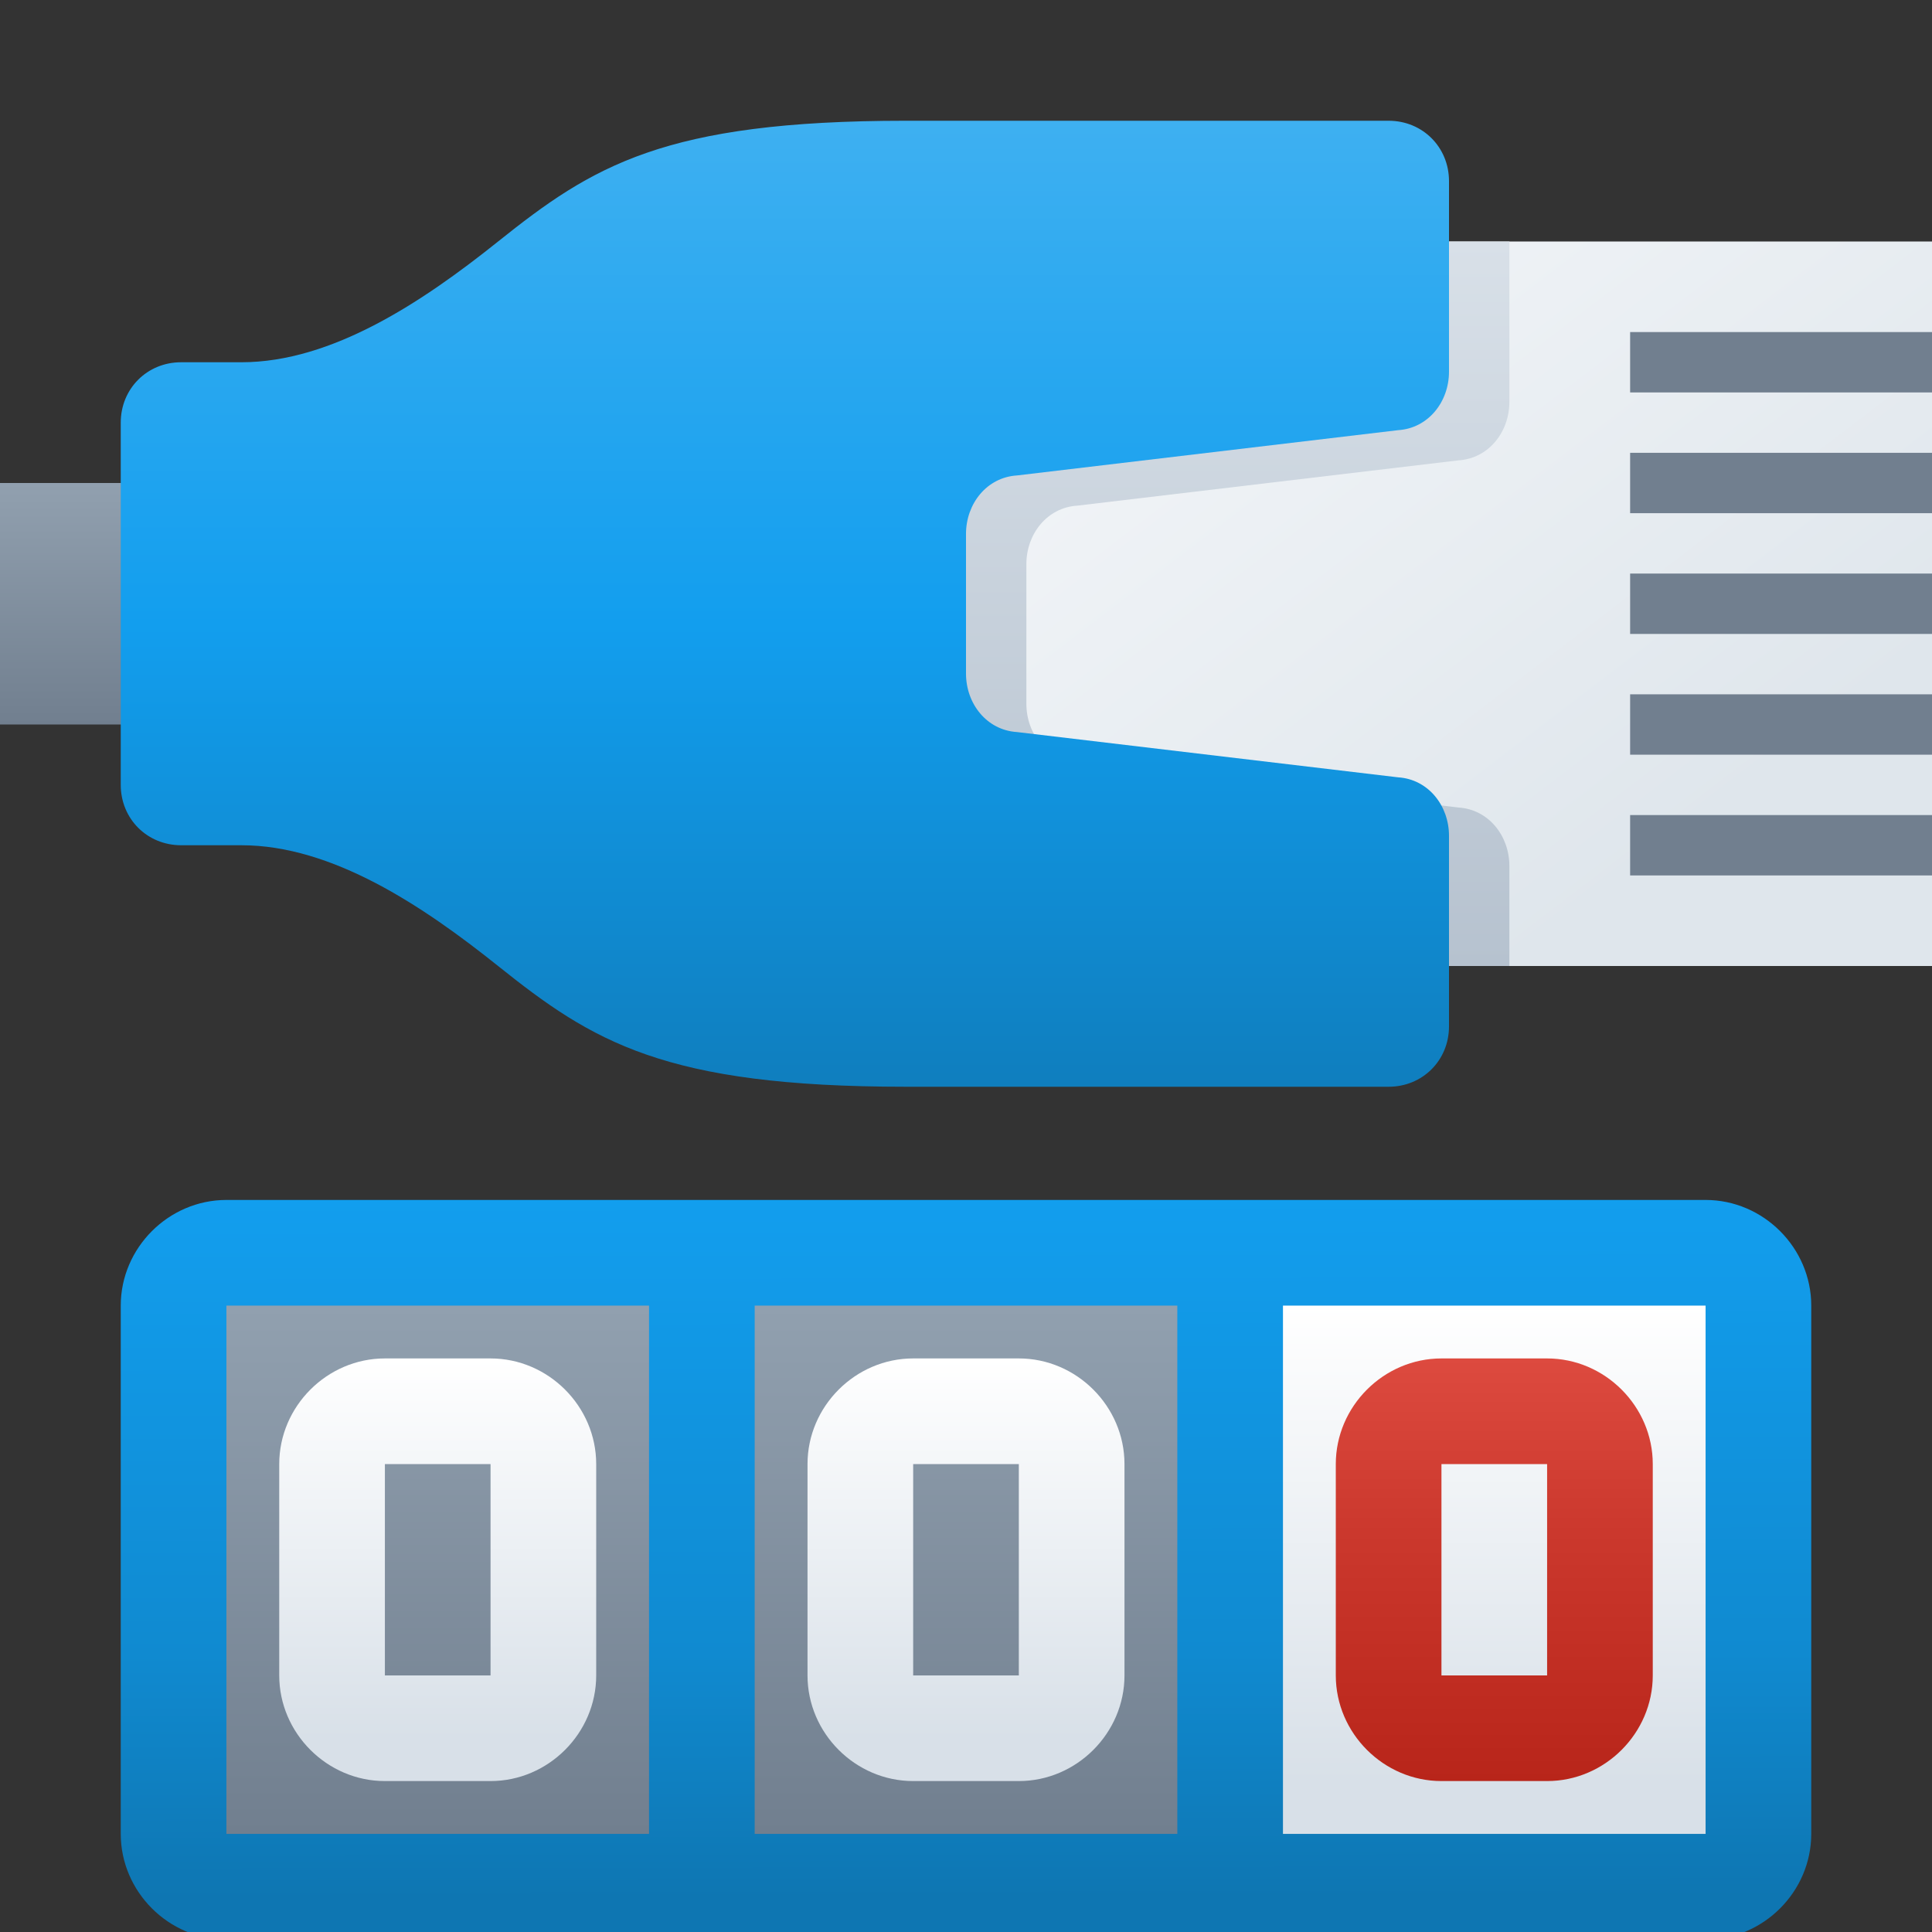 <svg version="1.1"
    xmlns="http://www.w3.org/2000/svg"
    xmlns:xlink="http://www.w3.org/1999/xlink" width="512" height="512" viewBox="0 0 512 512">
    <rect x="0" y="0" width="512" height="512" fill="#333333" stroke="none"/>
    <title>plug lan icon</title>
    <desc>plug lan icon from the IconExperience.com G-Collection. Copyright by INCORS GmbH (www.incors.com).</desc>
    <defs>
        <linearGradient x1="0" y1="224" x2="0" y2="288" gradientUnits="userSpaceOnUse" id="color-1">
            <stop offset="0" stop-color="#91a0af"/>
            <stop offset="1" stop-color="#717f8f"/>
        </linearGradient>
        <linearGradient x1="256" y1="160" x2="402.767" y2="352" gradientUnits="userSpaceOnUse" id="color-2">
            <stop offset="0" stop-color="#f6f8fa"/>
            <stop offset="1" stop-color="#dfe6ec"/>
        </linearGradient>
        <linearGradient x1="256" y1="160" x2="256" y2="352" gradientUnits="userSpaceOnUse" id="color-3">
            <stop offset="0" stop-color="#d8e0e8"/>
            <stop offset="1" stop-color="#b6c2cf"/>
        </linearGradient>
        <linearGradient x1="32" y1="128" x2="32" y2="384.001" gradientUnits="userSpaceOnUse" id="color-4">
            <stop offset="0" stop-color="#3eb0f1"/>
            <stop offset="0.522" stop-color="#129eee"/>
            <stop offset="1" stop-color="#0f7ebe"/>
        </linearGradient>
    </defs>
    <g fill="none" fill-rule="evenodd" stroke="none" stroke-width="1" stroke-linecap="butt" stroke-linejoin="miter" stroke-miterlimit="10" stroke-dasharray="" stroke-dashoffset="0" font-family="none" font-weight="none" text-anchor="none" style="mix-blend-mode: normal" transform="translate(0,-96)">
        <path d="M0,224l80,0l0,64l-80,0z" id="curve4" fill="url(#color-1)"/>
        <path d="M256,160l256,0l0,192l-256,0z" id="curve3" fill="url(#color-2)"/>
        <path d="M256,160l144,0l0,42.5c0,8 -5.5,15 -13.5,15.5l-101,12c-8,0.5 -13.5,7.5 -13.5,15.5l0,18.5l0,18.5c0,8 5.5,15 13.5,15.5l101,12c8,0.5 13.5,7.5 13.5,15.5l0,26.5l-144,0z" id="curve2" fill="url(#color-3)"/>
        <path d="M32,208c0,-9 7,-16 16,-16l16,0c24,0 48,-16 68,-32c25,-20 44,-32 108,-32l128,0c9,0 16,7 16,16l0,50.5c0,8 -5.5,15 -13.5,15.5l-101,12c-8,0.5 -13.5,7.5 -13.5,15.5l0,18.5l0,18.5c0,8 5.5,15 13.5,15.5l101,12c8,0.5 13.5,7.5 13.5,15.5l0,50.5c0,9 -7,16 -16,16l-128,0c-64,0 -83,-12 -108,-32c-20,-16 -44,-32 -68,-32l-16,0c-9,0 -16,-7 -16,-16z" id="curve1" fill="url(#color-4)"/>
        <path d="M512,184l-80,0l0,16l80,0z M512,248l-80,0l0,16l80,0z M512,216l-80,0l0,16l80,0z M512,312l-80,0l0,16l80,0z M512,280l-80,0l0,16l80,0z" id="curve0" fill="#717f8f"/>
    </g>

    <title>odometer icon</title>
    <desc>odometer icon from the IconExperience.com G-Collection. Copyright by INCORS GmbH (www.incors.com).</desc>
    <defs>
        <linearGradient x1="0" y1="144" x2="0.317" y2="355.687" gradientUnits="userSpaceOnUse" id="o-color-1">
            <stop offset="0" stop-color="#129eee"/>
            <stop offset="0.651" stop-color="#108ad0"/>
            <stop offset="1" stop-color="#0e76b2"/>
        </linearGradient>
        <linearGradient x1="352" y1="176" x2="352" y2="320" gradientUnits="userSpaceOnUse" id="o-color-2">
            <stop offset="0" stop-color="#ffffff"/>
            <stop offset="1" stop-color="#d8e0e8"/>
        </linearGradient>
        <linearGradient x1="32" y1="176" x2="32" y2="336" gradientUnits="userSpaceOnUse" id="o-color-3">
            <stop offset="0" stop-color="#91a0af"/>
            <stop offset="1" stop-color="#717f8f"/>
        </linearGradient>
        <linearGradient x1="368" y1="192" x2="368" y2="320" gradientUnits="userSpaceOnUse" id="o-color-4">
            <stop offset="0" stop-color="#dd4a3f"/>
            <stop offset="0.412" stop-color="#cb382d"/>
            <stop offset="1" stop-color="#b8251a"/>
        </linearGradient>
        <linearGradient x1="48" y1="192" x2="48" y2="307.2" gradientUnits="userSpaceOnUse" id="o-color-5">
            <stop offset="0" stop-color="#ffffff"/>
            <stop offset="1" stop-color="#d8e0e8"/>
        </linearGradient>
    </defs>
    <g fill="none" fill-rule="nonzero" stroke="none" stroke-width="1" stroke-linecap="butt" stroke-linejoin="miter" stroke-miterlimit="10" stroke-dasharray="" stroke-dashoffset="0" font-family="none" font-weight="none" text-anchor="none" style="mix-blend-mode: normal" transform="translate(32,192) scale(0.875,0.875)">
        <path d="M32,144l448,0c17.5,0 32,14.5 32,32l0,160c0,17.5 -14.5,32 -32,32l-448,0c-17.5,0 -32,-14.5 -32,-32l0,-160c0,-17.5 14.5,-32 32,-32z" id="curve4" fill="url(#o-color-1)"/>
        <path d="M352,176l128,0l0,160l-128,0z" id="curve3" fill="url(#o-color-2)"/>
        <path d="M192,176l128,0l0,160l-128,0z M32,176l128,0l0,160l-128,0z" id="curve2" fill="url(#o-color-3)"/>
        <path d="M400,288l0,-64l32,0l0,64z M432,192l-32,0c-17.5,0 -32,14.5 -32,32l0,64c0,17.5 14.5,32 32,32l32,0c17.5,0 32,-14.5 32,-32l0,-64c0,-17.5 -14.5,-32 -32,-32z" id="curve1" fill="url(#o-color-4)"/>
        <path d="M240,288l0,-64l32,0l0,64z M272,192l-32,0c-17.5,0 -32,14.5 -32,32l0,64c0,17.5 14.5,32 32,32l32,0c17.5,0 32,-14.5 32,-32l0,-64c0,-17.5 -14.5,-32 -32,-32z M80,288l0,-64l32,0l0,64z M112,192l-32,0c-17.5,0 -32,14.5 -32,32l0,64c0,17.5 14.5,32 32,32l32,0c17.5,0 32,-14.5 32,-32l0,-64c0,-17.5 -14.5,-32 -32,-32z" id="curve0" fill="url(#o-color-5)"/>
    </g>

</svg>
